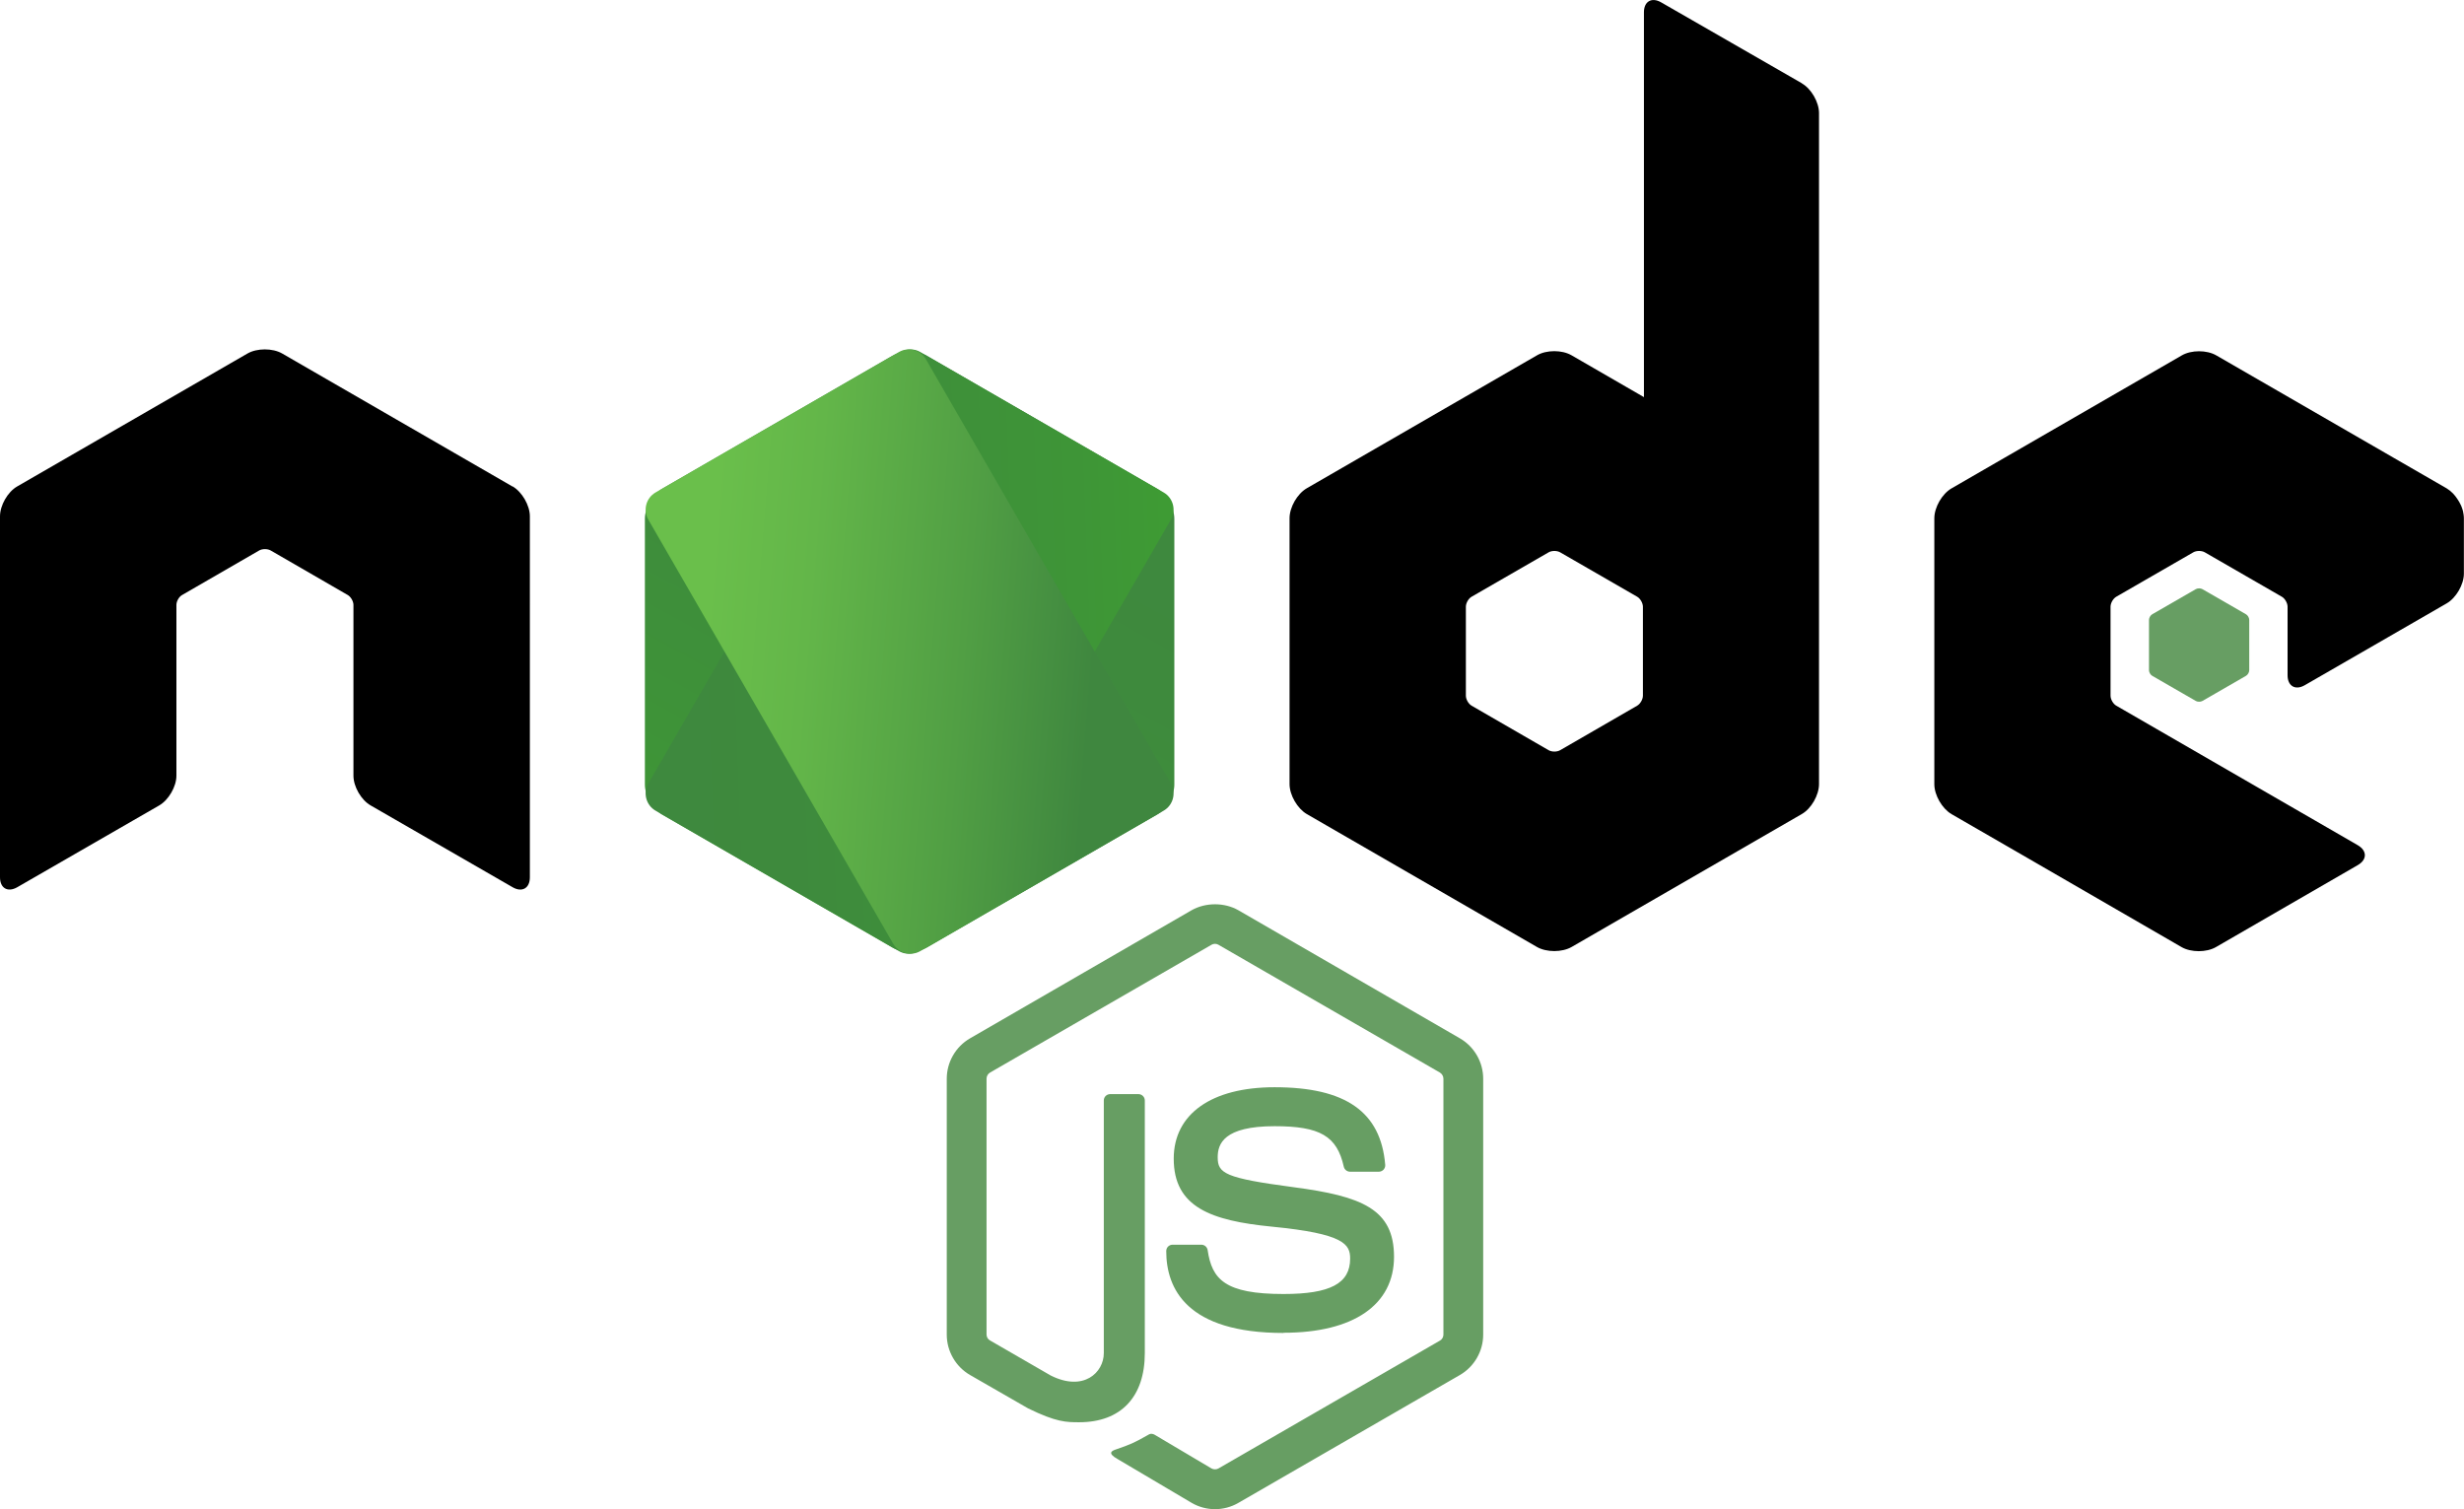 <?xml version="1.0" encoding="UTF-8"?>
<svg id="Layer_1" data-name="Layer 1" xmlns="http://www.w3.org/2000/svg" xmlns:xlink="http://www.w3.org/1999/xlink" viewBox="0 0 240.37 147.22">
  <defs>
    <style>
      .cls-1 {
        fill: url(#linear-gradient);
      }

      .cls-2 {
        fill: #679e63;
      }

      .cls-3 {
        fill: url(#linear-gradient-3);
      }

      .cls-4 {
        fill: url(#linear-gradient-2);
      }
    </style>
    <linearGradient id="linear-gradient" x1="107.74" y1="29.19" x2="60.39" y2="114.84" gradientUnits="userSpaceOnUse">
      <stop offset="0" stop-color="#3f873f"/>
      <stop offset=".33" stop-color="#3e8a3d"/>
      <stop offset=".64" stop-color="#3e9537"/>
      <stop offset=".93" stop-color="#3da82d"/>
      <stop offset="1" stop-color="#3dae2b"/>
    </linearGradient>
    <linearGradient id="linear-gradient-2" x1="45.87" y1="65.24" x2="139.28" y2="61.59" xlink:href="#linear-gradient"/>
    <linearGradient id="linear-gradient-3" x1="64.25" y1="61.59" x2="113.59" y2="65.57" gradientUnits="userSpaceOnUse">
      <stop offset="0" stop-color="#6abf4b"/>
      <stop offset=".09" stop-color="#6abf4b"/>
      <stop offset=".29" stop-color="#63b649"/>
      <stop offset=".6" stop-color="#519f44"/>
      <stop offset=".86" stop-color="#3f873f"/>
      <stop offset="1" stop-color="#3f873f"/>
    </linearGradient>
  </defs>
  <path class="cls-2" d="M118.53,147.22c-.79,0-1.58-.21-2.27-.61l-7.22-4.27c-1.08-.6-.55-.82-.2-.94,1.44-.5,1.73-.61,3.26-1.48,.16-.09,.37-.06,.54,.04l5.55,3.29c.2,.11,.48,.11,.67,0l21.62-12.48c.2-.11,.33-.35,.33-.58v-24.96c0-.24-.13-.47-.34-.6l-21.61-12.47c-.2-.12-.47-.12-.67,0l-21.61,12.47c-.21,.12-.34,.36-.34,.59v24.96c0,.24,.13,.47,.34,.58l5.92,3.42c3.21,1.61,5.18-.29,5.18-2.19v-24.64c0-.35,.28-.62,.63-.62h2.74c.34,0,.63,.27,.63,.62v24.64c0,4.29-2.34,6.75-6.4,6.75-1.25,0-2.23,0-4.98-1.35l-5.67-3.26c-1.4-.81-2.27-2.32-2.27-3.94v-24.96c0-1.62,.87-3.13,2.27-3.94l21.62-12.5c1.37-.77,3.19-.77,4.55,0l21.62,12.5c1.4,.81,2.27,2.32,2.27,3.94v24.96c0,1.62-.87,3.13-2.27,3.94l-21.62,12.48c-.69,.4-1.48,.61-2.28,.61"/>
  <path class="cls-2" d="M125.21,130.03c-9.46,0-11.44-4.34-11.44-7.99,0-.35,.28-.62,.62-.62h2.8c.31,0,.57,.22,.62,.53,.42,2.85,1.68,4.28,7.4,4.28,4.56,0,6.5-1.03,6.5-3.45,0-1.39-.55-2.43-7.63-3.12-5.92-.58-9.58-1.89-9.58-6.63,0-4.36,3.68-6.97,9.84-6.97,6.93,0,10.36,2.4,10.79,7.56,.02,.18-.05,.35-.16,.48-.12,.12-.28,.2-.46,.2h-2.81c-.29,0-.55-.21-.61-.49-.67-2.99-2.31-3.95-6.75-3.95-4.97,0-5.55,1.73-5.55,3.03,0,1.57,.68,2.03,7.4,2.92,6.65,.88,9.8,2.12,9.8,6.79s-3.93,7.41-10.78,7.41"/>
  <path d="M175.79,8.13L162.05,.23c-.92-.53-1.68-.1-1.68,.97V38.74l-7.06-4.08c-.93-.54-2.44-.54-3.37,0l-22.46,12.97c-.93,.54-1.68,1.85-1.68,2.92v25.94c0,1.07,.76,2.38,1.68,2.92l22.46,12.97c.93,.53,2.44,.53,3.37,0l22.46-12.97c.93-.53,1.68-1.85,1.68-2.92V11.03c0-1.06-.75-2.37-1.68-2.9Zm-15.52,59.73c0,.36-.25,.8-.56,.98l-7.51,4.34c-.31,.18-.82,.18-1.13,0l-7.51-4.34c-.31-.18-.56-.62-.56-.98v-8.67c0-.36,.25-.8,.56-.98l7.51-4.33c.31-.18,.82-.18,1.13,0l7.51,4.33c.31,.18,.56,.62,.56,.98v8.67Z"/>
  <path d="M49.98,47.45l-22.46-12.97c-.93-.53-2.44-.53-3.37,0L1.68,47.45c-.93,.53-1.68,1.85-1.68,2.92v35.21c0,1.06,.75,1.5,1.68,.97l13.85-7.98c.92-.53,1.68-1.84,1.68-2.9v-16.66c0-.36,.25-.8,.56-.97l7.51-4.34c.31-.18,.82-.18,1.13,0l7.51,4.34c.31,.18,.56,.62,.56,.97v16.66c0,1.06,.75,2.37,1.68,2.9l13.85,7.98c.92,.53,1.68,.1,1.68-.97V50.37c0-1.07-.76-2.38-1.68-2.92Z"/>
  <g>
    <path d="M240.33,50.18c-.01-.07-.03-.13-.04-.2h0s0-.03,0-.04c-.03-.14-.08-.29-.13-.43,0-.01,0-.02-.01-.03h0c-.04-.11-.08-.21-.14-.31h0c-.07-.15-.15-.29-.24-.42-.02-.03-.04-.06-.06-.09-.06-.08-.11-.16-.17-.24-.05-.06-.1-.12-.15-.18-.03-.04-.06-.07-.1-.11-.08-.08-.16-.16-.25-.23-.02-.02-.04-.03-.06-.05-.1-.08-.2-.15-.3-.21l-5.15-2.97-17.32-10c-.93-.54-2.44-.54-3.37,0l-22.46,12.97c-.93,.54-1.68,1.85-1.68,2.92v25.94c0,1.07,.76,2.38,1.68,2.92l6.88,3.97,15.56,9c.92,.53,2.43,.53,3.35,0l13.84-8c.92-.53,.92-1.4,0-1.94l-23.56-13.61c-.31-.18-.56-.62-.56-.98v-8.67c0-.36,.25-.8,.56-.98l7.51-4.33c.31-.18,.82-.18,1.13,0l7.51,4.33c.31,.18,.56,.62,.56,.98v6.68c0,1.06,.76,1.5,1.68,.97l7.2-4.15h0l6.64-3.83c.92-.53,1.68-1.84,1.68-2.9v-5.4c0-.12-.01-.24-.03-.37Z"/>
    <path class="cls-2" d="M214.85,57.47c-.18-.1-.46-.1-.64,0l-4.25,2.45c-.18,.1-.32,.35-.32,.55v4.91c0,.2,.14,.45,.32,.55l4.25,2.45c.17,.1,.46,.1,.64,0l4.25-2.45c.18-.1,.32-.35,.32-.55v-4.91c0-.2-.14-.45-.32-.55l-4.25-2.45Z"/>
  </g>
  <g>
    <path class="cls-1" d="M87.05,34.71l-22.46,12.97c-.93,.53-1.68,1.85-1.68,2.92v25.94c0,1.07,.76,2.38,1.68,2.92l22.46,12.97c.93,.53,2.44,.53,3.37,0l22.46-12.97c.93-.53,1.68-1.85,1.68-2.92v-25.94c0-1.07-.76-2.38-1.68-2.92l-22.46-12.97c-.93-.54-2.44-.54-3.37,0Z"/>
    <path class="cls-4" d="M63.24,76.44c-.53,.92-.21,2.11,.71,2.64l23.74,13.7c.92,.53,2.11,.21,2.64-.71l23.9-41.39c.53-.92,.21-2.11-.71-2.64l-23.74-13.7c-.92-.53-2.11-.21-2.64,.71l-23.9,41.39Z"/>
    <path class="cls-3" d="M114.23,76.44c.53,.92,.21,2.11-.71,2.64l-23.74,13.7c-.92,.53-2.11,.21-2.64-.71l-23.9-41.39c-.53-.92-.21-2.11,.71-2.64l23.74-13.7c.92-.53,2.11-.21,2.64,.71l23.9,41.39Z"/>
  </g>
</svg>